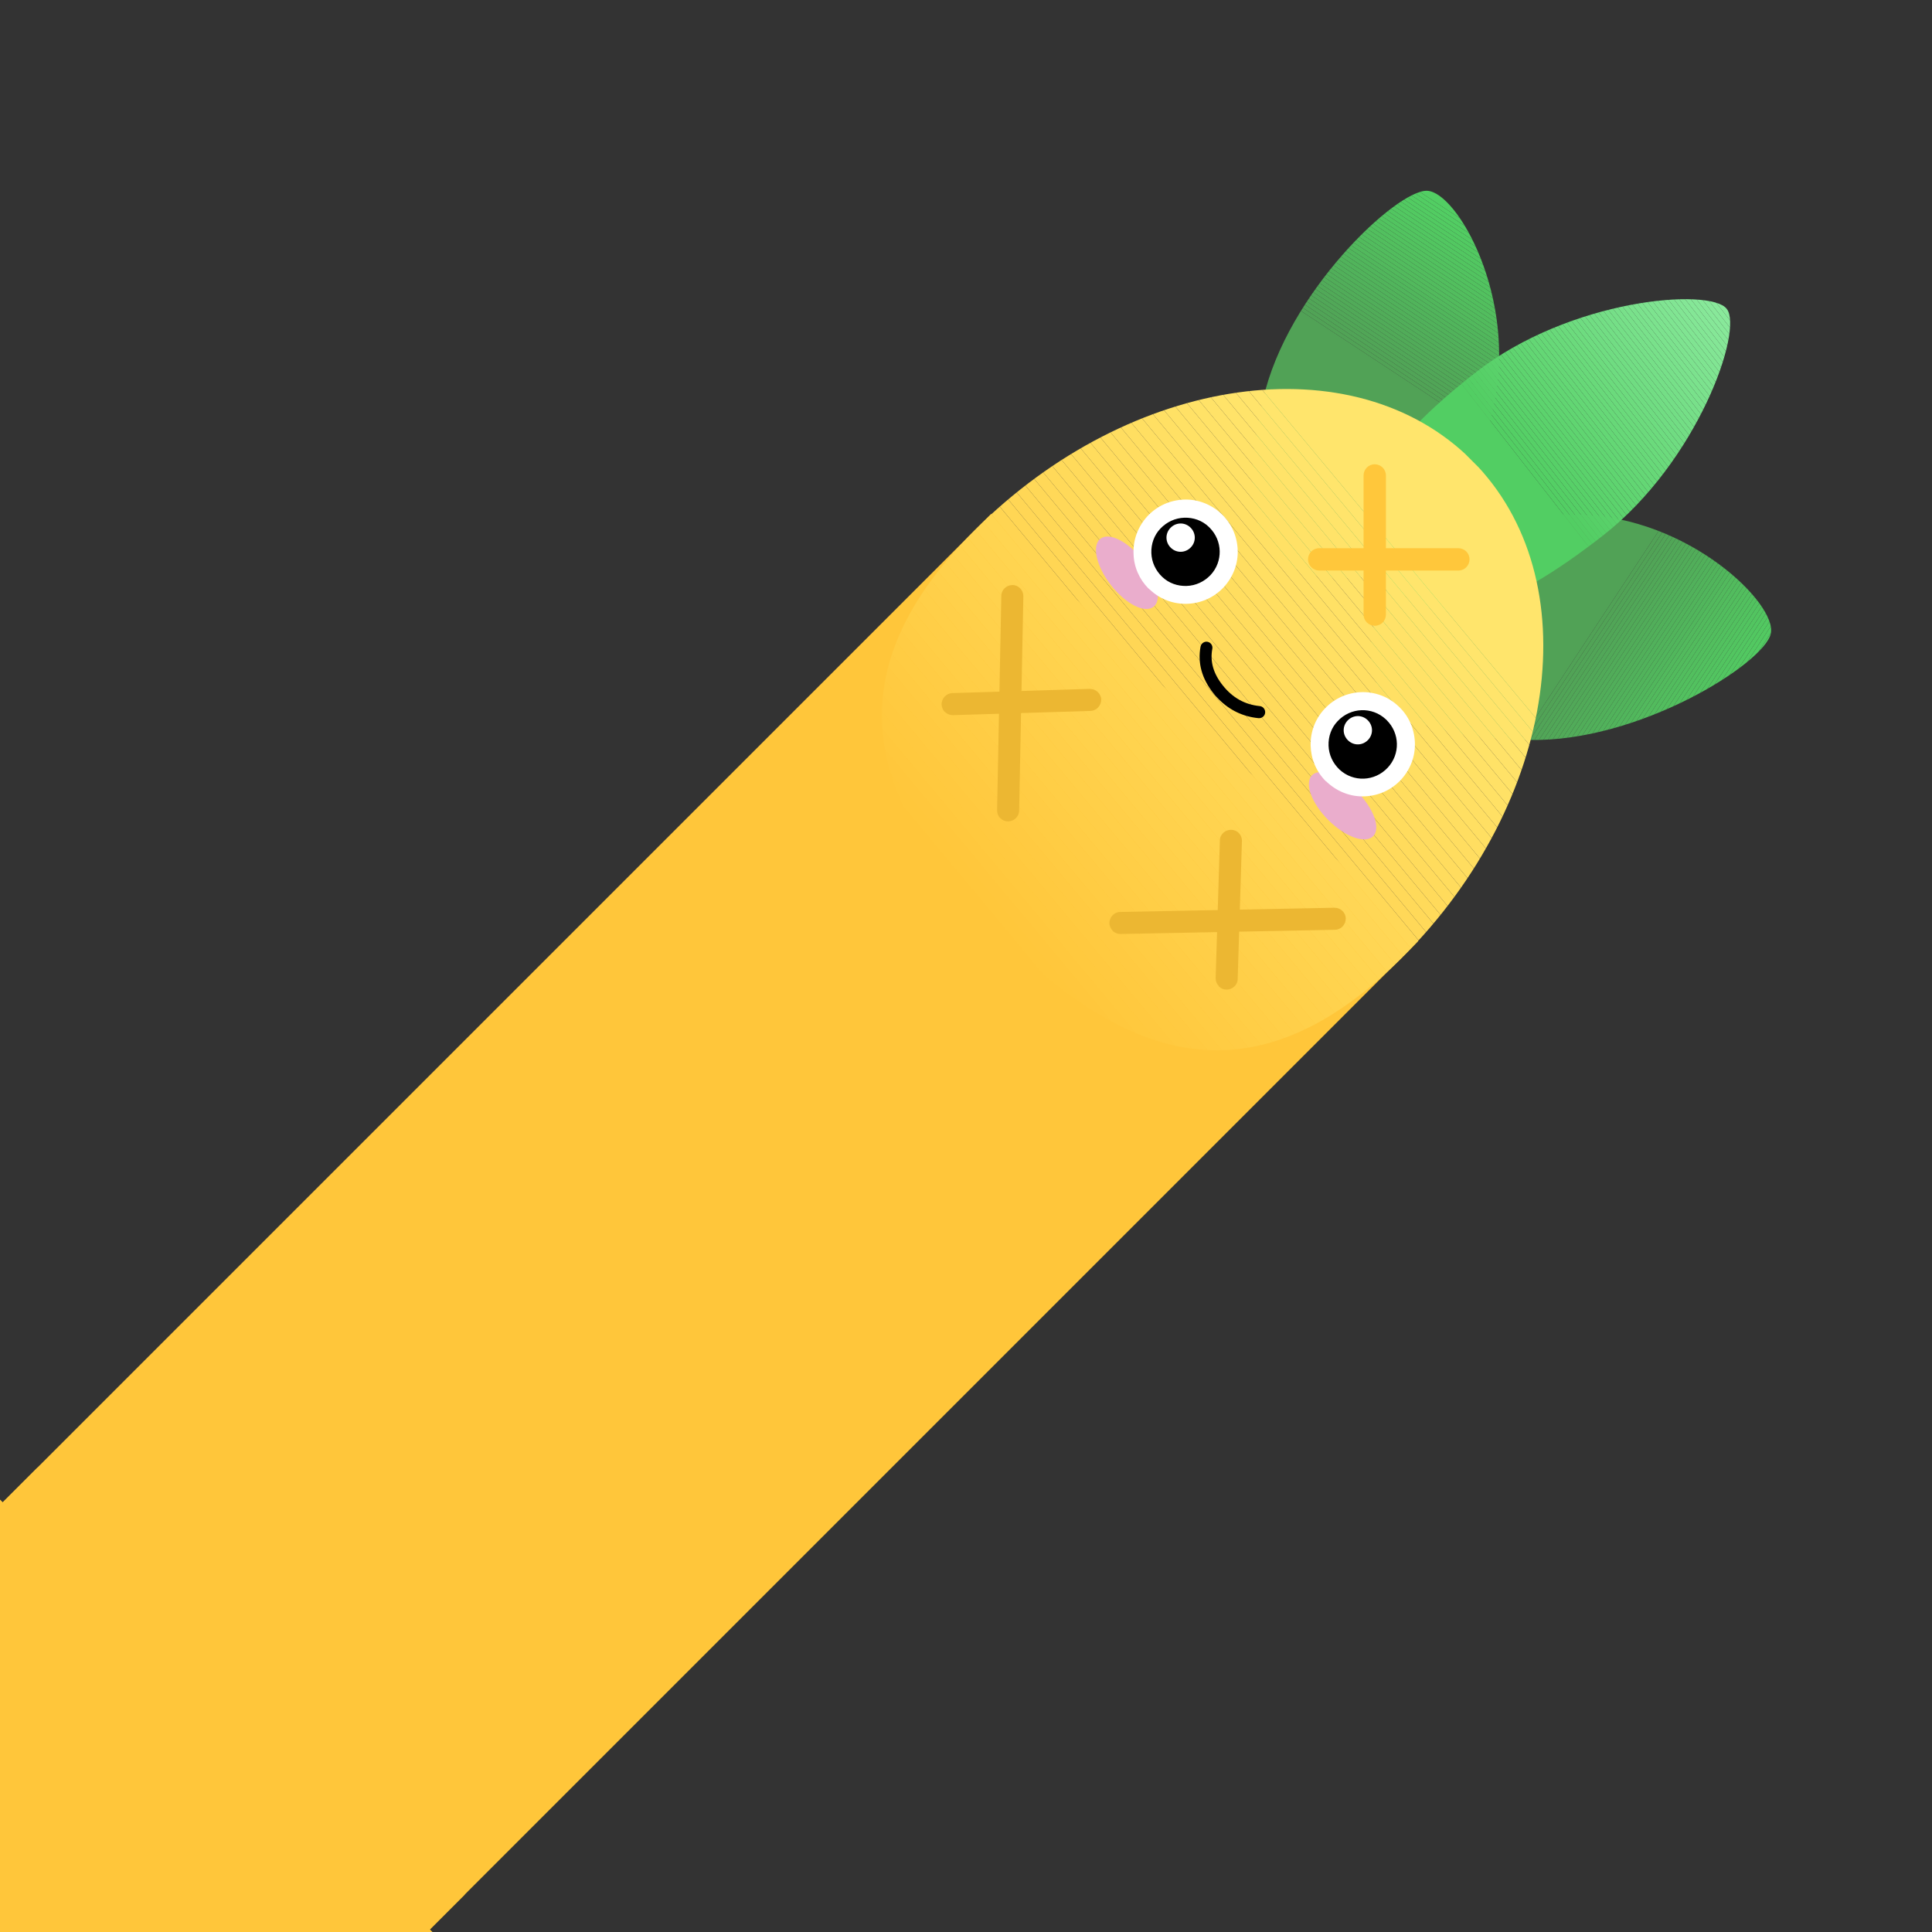 <?xml version="1.0" encoding="UTF-8"?>
<svg id="Layer_1" xmlns="http://www.w3.org/2000/svg" xmlns:xlink="http://www.w3.org/1999/xlink" viewBox="0 0 64 64">
  <rect x="0" y="0" width="64" height="64" fill="#333333" stroke="none"/>
  <defs>
    <style>
      .cls-1, .cls-2 {
        fill: #ffc63a;
      }

      .cls-3 {
        fill: #52c25f;
      }

      .cls-3, .cls-4, .cls-5, .cls-6, .cls-7, .cls-8, .cls-9, .cls-10, .cls-11, .cls-12, .cls-13, .cls-14, .cls-15, .cls-16, .cls-17, .cls-18, .cls-19, .cls-20, .cls-21, .cls-22, .cls-23, .cls-24, .cls-25, .cls-26, .cls-27, .cls-28, .cls-29, .cls-30, .cls-31, .cls-32, .cls-33, .cls-34, .cls-35, .cls-36, .cls-37, .cls-38, .cls-39, .cls-40, .cls-41, .cls-42, .cls-43, .cls-44, .cls-45, .cls-46, .cls-47, .cls-48, .cls-49, .cls-50, .cls-51, .cls-52, .cls-53, .cls-54, .cls-55, .cls-56, .cls-57, .cls-58, .cls-59, .cls-60, .cls-61, .cls-62, .cls-63, .cls-64, .cls-65, .cls-66, .cls-67, .cls-68, .cls-69, .cls-70, .cls-71, .cls-72, .cls-73, .cls-74, .cls-75, .cls-76, .cls-77, .cls-78, .cls-79, .cls-80, .cls-2, .cls-81, .cls-82, .cls-83, .cls-84, .cls-85, .cls-86, .cls-87, .cls-88, .cls-89, .cls-90, .cls-91, .cls-92, .cls-93, .cls-94, .cls-95, .cls-96, .cls-97, .cls-98, .cls-99, .cls-100, .cls-101, .cls-102, .cls-103, .cls-104, .cls-105, .cls-106, .cls-107, .cls-108, .cls-109, .cls-110, .cls-111, .cls-112, .cls-113, .cls-114, .cls-115, .cls-116, .cls-117, .cls-118, .cls-119, .cls-120, .cls-121, .cls-122, .cls-123, .cls-124, .cls-125, .cls-126, .cls-127, .cls-128, .cls-129, .cls-130, .cls-131, .cls-132, .cls-133, .cls-134, .cls-135, .cls-136, .cls-137, .cls-138, .cls-139, .cls-140, .cls-141, .cls-142, .cls-143, .cls-144, .cls-145, .cls-146, .cls-147, .cls-148, .cls-149, .cls-150, .cls-151, .cls-152, .cls-153 {
        fill-rule: evenodd;
      }

      .cls-4 {
        fill: #52b95d;
      }

      .cls-5 {
        fill: #fc4;
      }

      .cls-6 {
        fill: #ffcf48;
      }

      .cls-7 {
        fill: #ffdc5e;
      }

      .cls-8 {
        fill: #ffce47;
      }

      .cls-9 {
        fill: #ffd654;
      }

      .cls-10 {
        fill: #89e99b;
      }

      .cls-11 {
        fill: #51a457;
      }

      .cls-12 {
        fill: #82e594;
      }

      .cls-13 {
        fill: #54cf65;
      }

      .cls-14 {
        fill: #51a858;
      }

      .cls-15 {
        fill: #51b65c;
      }

      .cls-16 {
        fill: #52c460;
      }

      .cls-17 {
        fill: #ffda5a;
      }

      .cls-18 {
        fill: #51b25b;
      }

      .cls-19 {
        fill: #83e695;
      }

      .cls-20, .cls-154 {
        fill: #fff;
      }

      .cls-21 {
        fill: #52bd5e;
      }

      .cls-22 {
        fill: #7be28d;
      }

      .cls-23 {
        fill: #7ce28e;
      }

      .cls-155, .cls-88 {
        fill: #ffc73b;
      }

      .cls-24 {
        fill: #5dd36e;
      }

      .cls-25 {
        fill: #ffd655;
      }

      .cls-26 {
        fill: #ffe165;
      }

      .cls-27 {
        fill: #71dd83;
      }

      .cls-28 {
        fill: #ffda5b;
      }

      .cls-29 {
        fill: #ffe56c;
      }

      .cls-30 {
        fill: #52c05f;
      }

      .cls-31 {
        fill: #5cd36d;
      }

      .cls-32 {
        fill: #51ac59;
      }

      .cls-33 {
        fill: #51a758;
      }

      .cls-34 {
        fill: #52c661;
      }

      .cls-35 {
        fill: #ffca40;
      }

      .cls-36 {
        fill: #5ed46f;
      }

      .cls-37 {
        fill: #75df87;
      }

      .cls-38 {
        fill: #ffe267;
      }

      .cls-39 {
        fill: #51b35b;
      }

      .cls-40 {
        fill: #ffd858;
      }

      .cls-41 {
        fill: #ffdc5d;
      }

      .cls-42 {
        fill: #87e899;
      }

      .cls-43 {
        fill: #73de85;
      }

      .cls-44 {
        fill: #6ddb7e;
      }

      .cls-45 {
        fill: #ffd450;
      }

      .cls-156 {
        fill: #eaadcc;
      }

      .cls-46 {
        fill: #ffcc43;
      }

      .cls-47 {
        fill: #86e798;
      }

      .cls-48 {
        fill: #51a356;
      }

      .cls-49 {
        fill: #51b45b;
      }

      .cls-50 {
        fill: #6edc80;
      }

      .cls-51 {
        fill: #ffdd60;
      }

      .cls-52 {
        fill: #ffce46;
      }

      .cls-53 {
        fill: #ffc93f;
      }

      .cls-54 {
        fill: #ffcf49;
      }

      .cls-55 {
        fill: #65d776;
      }

      .cls-56 {
        fill: #88e89a;
      }

      .cls-57 {
        fill: #ffe268;
      }

      .cls-58 {
        fill: #52ba5d;
      }

      .cls-59 {
        fill: #51b05a;
      }

      .cls-60 {
        fill: #51ae5a;
      }

      .cls-61 {
        fill: #52be5e;
      }

      .cls-62 {
        fill: #ffd14b;
      }

      .cls-63 {
        fill: #5ad26b;
      }

      .cls-64 {
        fill: #5fd470;
      }

      .cls-65 {
        fill: #63d674;
      }

      .cls-66 {
        fill: #52c15f;
      }

      .cls-67 {
        fill: #ffdf62;
      }

      .cls-68 {
        fill: #56d067;
      }

      .cls-69 {
        fill: #51ad59;
      }

      .cls-70 {
        fill: #77e089;
      }

      .cls-71 {
        fill: #6bda7c;
      }

      .cls-72 {
        fill: #52c761;
      }

      .cls-157 {
        clip-path: url(#clippath-1);
      }

      .cls-158 {
        clip-path: url(#clippath-3);
      }

      .cls-159 {
        clip-path: url(#clippath-2);
      }

      .cls-73 {
        fill: #ffe46a;
      }

      .cls-74 {
        fill: #52c360;
      }

      .cls-75 {
        fill: #ffdb5c;
      }

      .cls-77 {
        fill: #52c560;
      }

      .cls-78 {
        fill: #ffe46b;
      }

      .cls-79 {
        fill: #60d571;
      }

      .cls-80 {
        fill: #ffd34e;
      }

      .cls-81 {
        fill: #ffd857;
      }

      .cls-82 {
        fill: #ffd24d;
      }

      .cls-83 {
        fill: #ffe064;
      }

      .cls-84 {
        fill: #52bb5d;
      }

      .cls-85 {
        fill: #51a256;
      }

      .cls-86 {
        fill: #ffc93e;
      }

      .cls-87 {
        fill: #52bf5e;
      }

      .cls-160 {
        clip-rule: evenodd;
        fill: none;
      }

      .cls-89 {
        fill: #ffd552;
      }

      .cls-90 {
        fill: #8ae99c;
      }

      .cls-91 {
        fill: #81e593;
      }

      .cls-92 {
        fill: #ffd14c;
      }

      .cls-93 {
        fill: #52cc62;
      }

      .cls-94 {
        fill: #67d878;
      }

      .cls-95 {
        fill: #ffe369;
      }

      .cls-96 {
        fill: #74de86;
      }

      .cls-97 {
        fill: #52cd63;
      }

      .cls-98 {
        fill: #62d673;
      }

      .cls-99 {
        fill: #51b75c;
      }

      .cls-100 {
        fill: #7ae18c;
      }

      .cls-101 {
        fill: #69d97a;
      }

      .cls-102 {
        fill: #7ee390;
      }

      .cls-103 {
        fill: #ffd04a;
      }

      .cls-104 {
        fill: #51af5a;
      }

      .cls-105 {
        fill: #5bd26c;
      }

      .cls-106 {
        fill: #55cf66;
      }

      .cls-107 {
        fill: #ffe166;
      }

      .cls-108 {
        fill: #ffc73c;
      }

      .cls-109 {
        fill: #52cb62;
      }

      .cls-110 {
        fill: #51a657;
      }

      .cls-111 {
        fill: #51aa58;
      }

      .cls-112 {
        fill: #ffcd45;
      }

      .cls-113 {
        fill: #51a557;
      }

      .cls-114 {
        fill: #80e492;
      }

      .cls-115 {
        fill: #52bc5e;
      }

      .cls-116 {
        fill: #ffdf63;
      }

      .cls-117 {
        fill: #61d572;
      }

      .cls-118 {
        fill: #6fdc81;
      }

      .cls-119 {
        fill: #ffd756;
      }

      .cls-120 {
        fill: #6ada7b;
      }

      .cls-121 {
        fill: #ffd959;
      }

      .cls-122 {
        fill: #76df88;
      }

      .cls-123 {
        fill: #6cdb7d;
      }

      .cls-124 {
        fill: #85e797;
      }

      .cls-125 {
        fill: #51b55c;
      }

      .cls-126 {
        fill: #ffc83d;
      }

      .cls-127 {
        fill: #51ab59;
      }

      .cls-128 {
        fill: #84e696;
      }

      .cls-129 {
        fill: #ffdd5f;
      }

      .cls-130 {
        fill: #58d169;
      }

      .cls-131 {
        fill: #7de38f;
      }

      .cls-132 {
        fill: #72dd84;
      }

      .cls-133 {
        fill: #66d877;
      }

      .cls-161 {
        fill: #ecb732;
      }

      .cls-134 {
        fill: #7fe491;
      }

      .cls-135 {
        fill: #53ce64;
      }

      .cls-136 {
        fill: #59d16a;
      }

      .cls-137 {
        fill: #52ca62;
      }

      .cls-138 {
        fill: #68d979;
      }

      .cls-139 {
        fill: #ffd551;
      }

      .cls-140 {
        fill: #52c861;
      }

      .cls-141 {
        fill: #64d775;
      }

      .cls-142 {
        fill: #ffde61;
      }

      .cls-143 {
        fill: #57d068;
      }

      .cls-162 {
        clip-path: url(#clippath);
      }

      .cls-144 {
        fill: #52c961;
      }

      .cls-145 {
        fill: #79e18b;
      }

      .cls-146 {
        fill: #78e08a;
      }

      .cls-147 {
        fill: #70dc82;
      }

      .cls-148 {
        fill: #51a958;
      }

      .cls-149 {
        fill: #ffcb42;
      }

      .cls-150 {
        fill: #52ce63;
      }

      .cls-151 {
        fill: #ffca41;
      }

      .cls-152 {
        fill: #51b15b;
      }

      .cls-153 {
        fill: #ffd34f;
      }
    </style>
    <clipPath id="clippath">
      <path class="cls-160" d="M44.4,19.15c2.96.07,4.29-2.18,5.08-5.72s-1.2-7.08-2.21-7.11-4.64,3.38-5.43,6.92c-.79,3.54-.4,5.84,2.56,5.91h0Z"/>
    </clipPath>
    <clipPath id="clippath-1">
      <path class="cls-160" d="M45.52,20.67c-.65,2.89,1.5,3.75,5.13,3.84s7.79-2.53,8.01-3.52c.22-.98-2.71-3.86-6.34-3.94s-6.15.73-6.8,3.63h0Z"/>
    </clipPath>
    <clipPath id="clippath-2">
      <path class="cls-160" d="M45.88,19.08c1.64,2.09,4.09,1.1,7.22-1.34s4.66-6.8,4.1-7.51-5.2-.33-8.32,2.11-4.64,4.64-3,6.74Z"/>
    </clipPath>
    <clipPath id="clippath-3">
      <path class="cls-160" d="M33.09,30.92c3.91,3.91,8.22,5.94,13.37.79s6.21-12.55,2.3-16.46-11.3-2.85-16.46,2.3-3.12,9.45.79,13.36Z"/>
    </clipPath>
  </defs>
  <rect class="cls-1" x="-25.71" y="14.15" width="20.01" height="67.95" transform="translate(-38.63 3) rotate(-45)"/>
  <rect class="cls-1" x="5.88" y="45.73" width="20.01" height="67.95" transform="translate(83.48 124.84) rotate(135)"/>
  <rect class="cls-1" x="-25.7" y="45.73" width="20.01" height="67.95" transform="translate(-83.16 124.97) rotate(-135)"/>
  <rect class="cls-1" x="5.88" y="14.15" width="20.01" height="67.95" transform="translate(38.68 2.86) rotate(45)"/>
  <g>
    <g>
      <g class="cls-162">
        <polygon class="cls-150" points="50.7 8.77 46.4 5.94 47.14 5.2 50.7 8.77"/>
        <polygon class="cls-150" points="51.14 9.2 46.31 6.03 46.4 5.94 50.7 8.77 51.14 9.2"/>
        <polygon class="cls-97" points="51.57 9.64 46.22 6.12 46.31 6.03 51.14 9.2 51.57 9.64"/>
        <polygon class="cls-93" points="52.01 10.07 46.13 6.21 46.22 6.12 51.57 9.64 52.01 10.07"/>
        <polygon class="cls-109" points="52.44 10.51 46.04 6.3 46.13 6.21 52.01 10.07 52.44 10.51"/>
        <polygon class="cls-137" points="52.88 10.94 45.95 6.38 46.04 6.3 52.44 10.51 52.88 10.94"/>
        <polygon class="cls-144" points="53.31 11.38 45.86 6.47 45.95 6.38 52.88 10.94 53.31 11.38"/>
        <polygon class="cls-140" points="53.75 11.81 45.77 6.56 45.86 6.47 53.31 11.38 53.75 11.81"/>
        <polygon class="cls-72" points="54.18 12.25 45.68 6.65 45.77 6.56 53.75 11.81 54.18 12.25"/>
        <polygon class="cls-34" points="54.19 12.4 45.59 6.74 45.68 6.65 54.18 12.25 54.26 12.33 54.19 12.4"/>
        <polygon class="cls-77" points="54.1 12.49 45.5 6.83 45.59 6.74 54.19 12.4 54.1 12.49"/>
        <polygon class="cls-16" points="54.01 12.58 45.41 6.92 45.5 6.83 54.1 12.49 54.01 12.58"/>
        <polygon class="cls-74" points="53.92 12.67 45.32 7.01 45.41 6.92 54.01 12.58 53.92 12.67"/>
        <polygon class="cls-3" points="53.83 12.76 45.24 7.1 45.32 7.01 53.92 12.67 53.83 12.76"/>
        <polygon class="cls-66" points="53.74 12.85 45.15 7.19 45.24 7.1 53.83 12.76 53.74 12.85"/>
        <polygon class="cls-30" points="53.65 12.94 45.06 7.28 45.15 7.19 53.74 12.85 53.65 12.94"/>
        <polygon class="cls-87" points="53.56 13.03 44.97 7.37 45.06 7.28 53.65 12.94 53.56 13.03"/>
        <polygon class="cls-61" points="53.47 13.12 44.88 7.46 44.97 7.37 53.56 13.03 53.47 13.12"/>
        <polygon class="cls-21" points="53.38 13.21 44.79 7.55 44.88 7.46 53.47 13.12 53.38 13.21"/>
        <polygon class="cls-115" points="53.29 13.3 44.7 7.64 44.79 7.55 53.38 13.21 53.29 13.3"/>
        <polygon class="cls-84" points="53.2 13.39 44.61 7.73 44.7 7.64 53.29 13.3 53.2 13.39"/>
        <polygon class="cls-58" points="53.11 13.48 44.52 7.82 44.61 7.73 53.2 13.39 53.11 13.48"/>
        <polygon class="cls-4" points="53.02 13.57 44.43 7.91 44.52 7.82 53.11 13.48 53.02 13.57"/>
        <polygon class="cls-99" points="52.93 13.66 44.34 8 44.43 7.91 53.02 13.57 52.93 13.66"/>
        <polygon class="cls-15" points="52.85 13.75 44.25 8.09 44.34 8 52.93 13.66 52.85 13.75"/>
        <polygon class="cls-125" points="52.76 13.84 44.16 8.18 44.25 8.09 52.85 13.75 52.76 13.84"/>
        <polygon class="cls-49" points="52.67 13.93 44.07 8.27 44.16 8.18 52.76 13.84 52.67 13.93"/>
        <polygon class="cls-39" points="52.58 14.02 43.98 8.36 44.07 8.27 52.67 13.93 52.58 14.02"/>
        <polygon class="cls-18" points="52.49 14.11 43.89 8.45 43.98 8.36 52.58 14.02 52.49 14.11"/>
        <polygon class="cls-152" points="52.4 14.2 43.8 8.54 43.89 8.45 52.49 14.11 52.4 14.2"/>
        <polygon class="cls-59" points="52.31 14.29 43.71 8.63 43.8 8.54 52.4 14.2 52.31 14.29"/>
        <polygon class="cls-104" points="52.22 14.38 43.62 8.72 43.71 8.63 52.31 14.29 52.22 14.38"/>
        <polygon class="cls-60" points="52.13 14.47 43.53 8.81 43.62 8.72 52.22 14.38 52.13 14.47"/>
        <polygon class="cls-69" points="52.04 14.55 43.44 8.9 43.53 8.81 52.13 14.47 52.04 14.55"/>
        <polygon class="cls-32" points="51.95 14.64 43.35 8.99 43.44 8.9 52.04 14.55 51.95 14.64"/>
        <polygon class="cls-127" points="51.86 14.73 43.26 9.08 43.35 8.99 51.95 14.64 51.86 14.73"/>
        <polygon class="cls-111" points="51.77 14.82 43.17 9.16 43.26 9.08 51.86 14.73 51.77 14.82"/>
        <polygon class="cls-148" points="51.68 14.91 43.08 9.25 43.17 9.16 51.77 14.82 51.68 14.91"/>
        <polygon class="cls-14" points="51.59 15 42.99 9.34 43.08 9.25 51.68 14.91 51.59 15"/>
        <polygon class="cls-33" points="51.5 15.09 42.9 9.43 42.99 9.34 51.59 15 51.5 15.09"/>
        <polygon class="cls-110" points="51.41 15.18 42.81 9.52 42.9 9.43 51.5 15.09 51.41 15.18"/>
        <polygon class="cls-113" points="51.32 15.27 42.72 9.61 42.81 9.52 51.41 15.18 51.32 15.27"/>
        <polygon class="cls-11" points="51.23 15.36 42.63 9.7 42.72 9.61 51.32 15.27 51.23 15.36"/>
        <polygon class="cls-48" points="51.14 15.45 42.54 9.79 42.63 9.7 51.23 15.36 51.14 15.45"/>
        <polygon class="cls-85" points="51.05 15.54 42.46 9.88 42.54 9.79 51.14 15.45 51.05 15.54"/>
        <polygon class="cls-85" points="42.46 9.88 51.05 15.54 44.48 22.12 37.35 14.99 42.46 9.88"/>
      </g>
      <g class="cls-157">
        <polygon class="cls-150" points="58.91 21.49 59.49 20.61 59.64 20.76 58.91 21.49"/>
        <polygon class="cls-150" points="58.48 21.93 59.4 20.52 59.49 20.61 58.91 21.49 58.48 21.93"/>
        <polygon class="cls-97" points="58.04 22.36 59.31 20.43 59.4 20.52 58.48 21.93 58.04 22.36"/>
        <polygon class="cls-93" points="57.61 22.8 59.22 20.34 59.31 20.43 58.04 22.36 57.61 22.8"/>
        <polygon class="cls-109" points="57.17 23.24 59.13 20.25 59.22 20.34 57.61 22.8 57.17 23.24"/>
        <polygon class="cls-137" points="56.73 23.67 59.04 20.17 59.13 20.25 57.17 23.24 56.73 23.67"/>
        <polygon class="cls-144" points="56.3 24.11 58.95 20.08 59.04 20.17 56.73 23.67 56.3 24.11"/>
        <polygon class="cls-140" points="55.86 24.54 58.86 19.99 58.95 20.08 56.3 24.11 55.86 24.54"/>
        <polygon class="cls-72" points="55.43 24.98 58.77 19.9 58.86 19.99 55.86 24.54 55.43 24.98"/>
        <polygon class="cls-34" points="54.99 25.41 58.69 19.81 58.77 19.9 55.43 24.98 54.99 25.41"/>
        <polygon class="cls-77" points="54.56 25.85 58.6 19.72 58.69 19.81 54.99 25.41 54.56 25.85"/>
        <polygon class="cls-16" points="54.12 26.29 58.51 19.63 58.6 19.72 54.56 25.85 54.12 26.29"/>
        <polygon class="cls-74" points="53.68 26.72 58.42 19.54 58.51 19.63 54.12 26.29 53.68 26.72"/>
        <polygon class="cls-3" points="53.25 27.16 58.33 19.45 58.42 19.54 53.68 26.72 53.25 27.16"/>
        <polygon class="cls-66" points="52.81 27.59 58.24 19.36 58.33 19.45 53.25 27.16 52.81 27.59"/>
        <polygon class="cls-30" points="52.38 28.03 58.15 19.27 58.24 19.36 52.81 27.59 52.38 28.03"/>
        <polygon class="cls-87" points="51.94 28.46 58.06 19.18 58.15 19.27 52.38 28.03 51.94 28.46"/>
        <polygon class="cls-61" points="51.51 28.9 57.97 19.09 58.06 19.18 51.94 28.46 51.51 28.9"/>
        <polygon class="cls-21" points="51.07 29.34 57.88 19 57.97 19.09 51.51 28.9 51.07 29.34"/>
        <polygon class="cls-115" points="50.81 29.5 57.79 18.91 57.88 19 51.07 29.34 50.86 29.55 50.81 29.5"/>
        <polygon class="cls-84" points="50.72 29.41 57.7 18.82 57.79 18.91 50.81 29.5 50.72 29.41"/>
        <polygon class="cls-58" points="50.63 29.32 57.61 18.73 57.7 18.82 50.72 29.41 50.63 29.32"/>
        <polygon class="cls-4" points="50.54 29.23 57.52 18.64 57.61 18.73 50.63 29.32 50.54 29.23"/>
        <polygon class="cls-99" points="50.45 29.14 57.43 18.55 57.52 18.64 50.54 29.23 50.45 29.14"/>
        <polygon class="cls-15" points="50.36 29.05 57.34 18.46 57.43 18.55 50.45 29.14 50.36 29.05"/>
        <polygon class="cls-125" points="50.27 28.96 57.25 18.37 57.34 18.46 50.36 29.05 50.27 28.96"/>
        <polygon class="cls-49" points="50.18 28.88 57.16 18.28 57.25 18.37 50.27 28.96 50.18 28.88"/>
        <polygon class="cls-39" points="50.09 28.79 57.07 18.19 57.16 18.28 50.18 28.88 50.09 28.79"/>
        <polygon class="cls-18" points="50 28.7 56.98 18.1 57.07 18.19 50.09 28.79 50 28.7"/>
        <polygon class="cls-152" points="49.91 28.61 56.89 18.01 56.98 18.1 50 28.7 49.91 28.61"/>
        <polygon class="cls-59" points="49.82 28.52 56.8 17.92 56.89 18.01 49.91 28.61 49.82 28.52"/>
        <polygon class="cls-104" points="49.74 28.43 56.71 17.83 56.8 17.92 49.82 28.52 49.74 28.43"/>
        <polygon class="cls-60" points="49.65 28.34 56.62 17.74 56.71 17.83 49.74 28.43 49.65 28.34"/>
        <polygon class="cls-69" points="49.56 28.25 56.53 17.65 56.62 17.74 49.65 28.34 49.56 28.25"/>
        <polygon class="cls-32" points="49.47 28.16 56.44 17.56 56.53 17.65 49.56 28.25 49.47 28.16"/>
        <polygon class="cls-127" points="49.38 28.07 56.35 17.47 56.44 17.56 49.47 28.16 49.38 28.07"/>
        <polygon class="cls-111" points="49.29 27.98 56.26 17.39 56.35 17.47 49.38 28.07 49.29 27.98"/>
        <polygon class="cls-148" points="49.2 27.89 56.17 17.3 56.26 17.39 49.29 27.98 49.2 27.89"/>
        <polygon class="cls-14" points="49.11 27.8 56.08 17.21 56.17 17.3 49.2 27.89 49.11 27.8"/>
        <polygon class="cls-33" points="49.02 27.71 55.99 17.12 56.08 17.21 49.11 27.8 49.02 27.71"/>
        <polygon class="cls-110" points="48.93 27.62 55.91 17.03 55.99 17.12 49.02 27.71 48.93 27.62"/>
        <polygon class="cls-113" points="48.84 27.53 55.82 16.94 55.91 17.03 48.93 27.62 48.84 27.53"/>
        <polygon class="cls-11" points="48.75 27.44 55.73 16.85 55.82 16.94 48.84 27.53 48.75 27.44"/>
        <polygon class="cls-48" points="48.66 27.35 55.64 16.76 55.73 16.85 48.75 27.44 48.66 27.35"/>
        <polygon class="cls-85" points="48.57 27.26 55.55 16.67 55.64 16.76 48.66 27.35 48.57 27.26"/>
        <polygon class="cls-85" points="55.55 16.67 48.57 27.26 42.62 21.31 51.41 12.53 55.55 16.67"/>
      </g>
      <g class="cls-159">
        <polygon class="cls-90" points="58.99 12.53 56.64 9.52 59.32 12.2 58.99 12.53"/>
        <polygon class="cls-90" points="58.89 12.63 55.78 8.66 56.64 9.52 58.99 12.53 58.89 12.63"/>
        <polygon class="cls-10" points="58.78 12.74 54.92 7.8 55.78 8.66 58.89 12.63 58.78 12.74"/>
        <polygon class="cls-56" points="58.67 12.84 54.06 6.94 54.92 7.8 58.78 12.74 58.67 12.84"/>
        <polygon class="cls-42" points="58.57 12.95 53.75 6.78 53.83 6.7 54.06 6.94 58.67 12.84 58.57 12.95"/>
        <polygon class="cls-47" points="58.46 13.05 53.65 6.89 53.75 6.78 58.57 12.95 58.46 13.05"/>
        <polygon class="cls-124" points="58.36 13.16 53.54 6.99 53.65 6.89 58.46 13.05 58.36 13.16"/>
        <polygon class="cls-128" points="58.25 13.27 53.43 7.1 53.54 6.99 58.36 13.16 58.25 13.27"/>
        <polygon class="cls-19" points="58.15 13.37 53.33 7.2 53.43 7.1 58.25 13.27 58.15 13.37"/>
        <polygon class="cls-12" points="58.04 13.48 53.22 7.31 53.33 7.2 58.15 13.37 58.04 13.48"/>
        <polygon class="cls-91" points="57.94 13.58 53.12 7.41 53.22 7.31 58.04 13.48 57.94 13.58"/>
        <polygon class="cls-114" points="57.83 13.69 53.01 7.52 53.12 7.41 57.94 13.58 57.83 13.69"/>
        <polygon class="cls-134" points="57.72 13.79 52.91 7.63 53.01 7.52 57.83 13.69 57.72 13.79"/>
        <polygon class="cls-102" points="57.62 13.9 52.8 7.73 52.91 7.63 57.72 13.79 57.62 13.9"/>
        <polygon class="cls-131" points="57.51 14 52.69 7.84 52.8 7.73 57.62 13.9 57.51 14"/>
        <polygon class="cls-23" points="57.41 14.11 52.59 7.94 52.69 7.84 57.51 14 57.41 14.11"/>
        <polygon class="cls-22" points="57.3 14.22 52.48 8.05 52.59 7.94 57.41 14.11 57.3 14.22"/>
        <polygon class="cls-100" points="57.2 14.32 52.38 8.15 52.48 8.05 57.3 14.22 57.2 14.32"/>
        <polygon class="cls-145" points="57.09 14.43 52.27 8.26 52.38 8.15 57.2 14.32 57.09 14.43"/>
        <polygon class="cls-146" points="56.98 14.53 52.17 8.37 52.27 8.26 57.09 14.43 56.98 14.53"/>
        <polygon class="cls-70" points="56.88 14.64 52.06 8.47 52.17 8.37 56.98 14.53 56.88 14.64"/>
        <polygon class="cls-122" points="56.77 14.74 51.96 8.58 52.06 8.47 56.88 14.64 56.77 14.74"/>
        <polygon class="cls-37" points="56.67 14.85 51.85 8.68 51.96 8.58 56.77 14.74 56.67 14.85"/>
        <polygon class="cls-96" points="56.56 14.96 51.74 8.79 51.85 8.68 56.67 14.85 56.56 14.96"/>
        <polygon class="cls-43" points="56.46 15.06 51.64 8.89 51.74 8.79 56.56 14.96 56.46 15.06"/>
        <polygon class="cls-132" points="56.35 15.17 51.53 9 51.64 8.89 56.46 15.06 56.35 15.17"/>
        <polygon class="cls-27" points="56.25 15.27 51.43 9.1 51.53 9 56.35 15.17 56.25 15.27"/>
        <polygon class="cls-147" points="56.14 15.38 51.32 9.21 51.43 9.1 56.25 15.27 56.14 15.38"/>
        <polygon class="cls-118" points="56.03 15.48 51.22 9.32 51.32 9.21 56.14 15.38 56.03 15.48"/>
        <polygon class="cls-50" points="55.93 15.59 51.11 9.42 51.22 9.32 56.03 15.48 55.93 15.59"/>
        <polygon class="cls-44" points="55.82 15.69 51 9.53 51.11 9.42 55.93 15.59 55.82 15.69"/>
        <polygon class="cls-123" points="55.72 15.8 50.9 9.63 51 9.53 55.82 15.69 55.72 15.8"/>
        <polygon class="cls-71" points="55.61 15.91 50.79 9.74 50.9 9.63 55.72 15.8 55.61 15.91"/>
        <polygon class="cls-120" points="55.51 16.01 50.69 9.84 50.79 9.74 55.61 15.91 55.51 16.01"/>
        <polygon class="cls-101" points="55.4 16.12 50.58 9.95 50.69 9.84 55.51 16.01 55.4 16.12"/>
        <polygon class="cls-138" points="55.3 16.22 50.48 10.06 50.58 9.95 55.4 16.12 55.3 16.22"/>
        <polygon class="cls-94" points="55.19 16.33 50.37 10.16 50.48 10.06 55.3 16.22 55.19 16.33"/>
        <polygon class="cls-133" points="55.08 16.43 50.27 10.27 50.37 10.16 55.19 16.33 55.08 16.43"/>
        <polygon class="cls-55" points="54.98 16.54 50.16 10.37 50.27 10.27 55.08 16.43 54.98 16.54"/>
        <polygon class="cls-141" points="54.87 16.65 50.05 10.48 50.16 10.37 54.98 16.54 54.87 16.65"/>
        <polygon class="cls-65" points="54.77 16.75 49.95 10.58 50.05 10.48 54.87 16.65 54.77 16.75"/>
        <polygon class="cls-98" points="54.66 16.86 49.84 10.69 49.95 10.58 54.77 16.75 54.66 16.86"/>
        <polygon class="cls-117" points="54.56 16.96 49.74 10.79 49.84 10.69 54.66 16.86 54.56 16.96"/>
        <polygon class="cls-79" points="54.45 17.07 49.63 10.9 49.74 10.79 54.56 16.96 54.45 17.07"/>
        <polygon class="cls-64" points="54.34 17.17 49.53 11.01 49.63 10.9 54.45 17.07 54.34 17.17"/>
        <polygon class="cls-36" points="54.24 17.28 49.42 11.11 49.53 11.01 54.34 17.17 54.24 17.28"/>
        <polygon class="cls-24" points="54.13 17.38 49.31 11.22 49.42 11.11 54.24 17.28 54.13 17.38"/>
        <polygon class="cls-31" points="54.03 17.49 49.21 11.32 49.31 11.22 54.13 17.38 54.03 17.49"/>
        <polygon class="cls-105" points="53.92 17.6 49.1 11.43 49.21 11.32 54.03 17.49 53.92 17.6"/>
        <polygon class="cls-63" points="53.82 17.7 49 11.53 49.1 11.43 53.92 17.6 53.82 17.7"/>
        <polygon class="cls-136" points="53.71 17.81 48.89 11.64 49 11.53 53.82 17.7 53.71 17.81"/>
        <polygon class="cls-130" points="53.61 17.91 48.79 11.75 48.89 11.64 53.71 17.81 53.61 17.91"/>
        <polygon class="cls-143" points="53.5 18.02 48.68 11.85 48.79 11.75 53.61 17.91 53.5 18.02"/>
        <polygon class="cls-68" points="53.39 18.12 48.58 11.96 48.68 11.85 53.5 18.02 53.39 18.12"/>
        <polygon class="cls-106" points="53.29 18.23 48.47 12.06 48.58 11.96 53.39 18.12 53.29 18.23"/>
        <polygon class="cls-13" points="53.18 18.34 48.36 12.17 48.47 12.06 53.29 18.23 53.18 18.34"/>
        <polygon class="cls-135" points="53.08 18.44 48.26 12.27 48.36 12.17 53.18 18.34 53.08 18.44"/>
        <polygon class="cls-150" points="52.97 18.55 48.15 12.38 48.26 12.27 53.08 18.44 52.97 18.55"/>
        <polygon class="cls-150" points="48.15 12.38 52.97 18.55 48.93 22.59 43.44 17.1 48.15 12.38"/>
      </g>
    </g>
    <g class="cls-158">
      <polygon class="cls-29" points="52.47 25.7 39.6 10.26 41.68 8.18 55.84 22.34 52.47 25.7"/>
      <polygon class="cls-29" points="52.21 25.96 39.34 10.52 39.6 10.26 52.47 25.7 52.21 25.96"/>
      <polygon class="cls-78" points="51.95 26.22 39.08 10.78 39.34 10.52 52.21 25.96 51.95 26.22"/>
      <polygon class="cls-73" points="51.69 26.48 38.82 11.04 39.08 10.78 51.95 26.22 51.69 26.48"/>
      <polygon class="cls-95" points="51.43 26.74 38.56 11.3 38.82 11.04 51.69 26.48 51.43 26.74"/>
      <polygon class="cls-57" points="51.17 27.01 38.3 11.56 38.56 11.3 51.43 26.74 51.17 27.01"/>
      <polygon class="cls-38" points="50.91 27.27 38.04 11.82 38.3 11.56 51.17 27.01 50.91 27.27"/>
      <polygon class="cls-107" points="50.65 27.53 37.78 12.08 38.04 11.82 50.91 27.27 50.65 27.53"/>
      <polygon class="cls-26" points="50.39 27.79 37.52 12.34 37.78 12.08 50.65 27.53 50.39 27.79"/>
      <polygon class="cls-83" points="50.13 28.05 37.26 12.6 37.52 12.34 50.39 27.79 50.13 28.05"/>
      <polygon class="cls-116" points="49.87 28.31 37 12.86 37.26 12.6 50.13 28.05 49.87 28.31"/>
      <polygon class="cls-67" points="49.61 28.57 36.74 13.12 37 12.86 49.87 28.31 49.61 28.57"/>
      <polygon class="cls-142" points="49.35 28.83 36.48 13.38 36.74 13.12 49.61 28.57 49.35 28.83"/>
      <polygon class="cls-51" points="49.09 29.09 36.22 13.64 36.48 13.38 49.35 28.83 49.09 29.09"/>
      <polygon class="cls-129" points="48.83 29.35 35.96 13.9 36.22 13.64 49.09 29.09 48.83 29.35"/>
      <polygon class="cls-7" points="48.57 29.61 35.7 14.16 35.96 13.9 48.83 29.35 48.57 29.61"/>
      <polygon class="cls-41" points="48.31 29.87 35.44 14.42 35.7 14.16 48.57 29.61 48.31 29.87"/>
      <polygon class="cls-75" points="48.05 30.13 35.18 14.68 35.44 14.42 48.31 29.87 48.05 30.13"/>
      <polygon class="cls-28" points="47.79 30.39 34.92 14.94 35.18 14.68 48.05 30.13 47.79 30.39"/>
      <polygon class="cls-17" points="47.53 30.65 34.66 15.2 34.92 14.94 47.79 30.39 47.53 30.65"/>
      <polygon class="cls-121" points="47.27 30.91 34.4 15.46 34.66 15.2 47.53 30.65 47.27 30.91"/>
      <polygon class="cls-40" points="47.01 31.17 34.14 15.72 34.4 15.46 47.27 30.91 47.01 31.17"/>
      <polygon class="cls-81" points="46.75 31.43 33.88 15.98 34.14 15.72 47.01 31.17 46.75 31.43"/>
      <polygon class="cls-119" points="46.49 31.69 33.62 16.24 33.88 15.98 46.75 31.43 46.49 31.69"/>
      <polygon class="cls-25" points="46.22 31.95 33.36 16.5 33.62 16.24 46.49 31.69 46.22 31.95"/>
      <polygon class="cls-9" points="45.96 32.21 33.1 16.76 33.36 16.5 46.22 31.95 45.96 32.21"/>
      <polygon class="cls-89" points="45.7 32.47 32.83 17.02 33.1 16.76 45.96 32.21 45.7 32.47"/>
      <polygon class="cls-139" points="45.44 32.73 32.57 17.28 32.83 17.02 45.7 32.47 45.44 32.73"/>
      <polygon class="cls-45" points="45.18 32.99 32.31 17.54 32.57 17.28 45.44 32.73 45.18 32.99"/>
      <polygon class="cls-153" points="44.92 33.25 32.05 17.8 32.31 17.54 45.18 32.99 44.92 33.25"/>
      <polygon class="cls-80" points="44.66 33.51 31.79 18.06 32.05 17.8 44.92 33.25 44.66 33.51"/>
      <polygon class="cls-82" points="44.4 33.77 31.53 18.32 31.79 18.06 44.66 33.51 44.4 33.77"/>
      <polygon class="cls-92" points="44.14 34.03 31.27 18.58 31.53 18.32 44.4 33.77 44.14 34.03"/>
      <polygon class="cls-62" points="43.88 34.29 31.01 18.85 31.27 18.58 44.14 34.03 43.88 34.29"/>
      <polygon class="cls-103" points="43.62 34.55 30.75 19.11 31.01 18.85 43.88 34.29 43.62 34.55"/>
      <polygon class="cls-54" points="43.36 34.81 30.49 19.37 30.75 19.11 43.62 34.55 43.36 34.81"/>
      <polygon class="cls-6" points="43.1 35.07 30.23 19.63 30.49 19.37 43.36 34.81 43.1 35.07"/>
      <polygon class="cls-8" points="42.84 35.33 29.97 19.89 30.23 19.63 43.1 35.07 42.84 35.33"/>
      <polygon class="cls-52" points="42.58 35.59 29.71 20.15 29.97 19.89 42.84 35.33 42.58 35.59"/>
      <polygon class="cls-112" points="42.32 35.86 29.45 20.41 29.71 20.15 42.58 35.59 42.32 35.86"/>
      <polygon class="cls-5" points="42.06 36.12 29.19 20.67 29.45 20.41 42.32 35.86 42.06 36.12"/>
      <polygon class="cls-46" points="41.8 36.38 28.93 20.93 29.19 20.67 42.06 36.12 41.8 36.38"/>
      <polygon class="cls-149" points="41.54 36.64 28.67 21.19 28.93 20.93 41.8 36.38 41.54 36.64"/>
      <polygon class="cls-151" points="41.28 36.9 28.41 21.45 28.67 21.19 41.54 36.64 41.28 36.9"/>
      <polygon class="cls-35" points="41.02 37.16 28.15 21.71 28.41 21.45 41.28 36.9 41.02 37.16"/>
      <polygon class="cls-53" points="40.76 37.42 27.89 21.97 28.15 21.71 41.02 37.16 40.76 37.42"/>
      <polygon class="cls-86" points="40.5 37.68 27.63 22.23 27.89 21.97 40.76 37.42 40.5 37.68"/>
      <polygon class="cls-126" points="40.24 37.94 27.37 22.49 27.63 22.23 40.5 37.68 40.24 37.94"/>
      <polygon class="cls-108" points="38.04 35.87 27.11 22.75 27.37 22.49 40.24 37.94 40.17 38 38.04 35.87"/>
      <polygon class="cls-88" points="35.18 33.02 26.85 23.01 27.11 22.75 38.04 35.87 35.18 33.02"/>
      <polygon class="cls-2" points="32.33 30.16 26.59 23.27 26.85 23.01 35.18 33.02 32.33 30.16"/>
      <polygon class="cls-2" points="26.59 23.27 32.33 30.16 26.01 23.85 26.59 23.27"/>
    </g>
    <ellipse class="cls-156" cx="44.48" cy="26.69" rx=".67" ry="1.43" transform="translate(-5.85 39.27) rotate(-45)"/>
    <ellipse class="cls-156" cx="37.33" cy="18.98" rx=".67" ry="1.43" transform="translate(-3.77 27) rotate(-38)"/>
    <g>
      <path d="M40.39,23.18c-.06-.06-.13-.13-.19-.21-.39-.49-.53-1.01-.43-1.55.02-.11.13-.18.23-.16.11.02.18.13.16.23-.08.42.03.82.35,1.22.32.4.72.63,1.22.68.11.01.19.11.18.22s-.11.19-.22.18c-.51-.05-.95-.26-1.31-.62Z"/>
      <path class="cls-76" d="M40.25,17.23c.29.27.44.63.45,1,.01.37-.11.74-.38,1.03s-.63.44-1,.45c-.37.01-.74-.11-1.03-.38s-.44-.63-.45-1c-.01-.37.11-.74.38-1.03s.63-.44,1-.45c.37-.01.74.11,1.03.38Z"/>
      <path class="cls-20" d="M39.45,18.13c.18-.19.17-.48-.02-.66s-.48-.17-.66.02-.17.48.02.66c.19.18.48.17.66-.02Z"/>
      <path class="cls-76" d="M46.12,23.62c.29.27.44.63.45,1,.01.37-.11.74-.38,1.03s-.63.44-1,.45c-.37.01-.74-.11-1.03-.38s-.44-.63-.45-1c-.01-.37.11-.74.38-1.03s.63-.44,1-.45c.37-.01.74.11,1.03.38Z"/>
      <g>
        <g>
          <path class="cls-154" d="M40.17,19.12c-.46.5-1.24.52-1.74.06s-.52-1.24-.06-1.74,1.24-.52,1.74-.06.52,1.24.06,1.74ZM40.46,19.39c.61-.66.58-1.69-.08-2.3s-1.69-.58-2.3.08-.58,1.69.08,2.3,1.69.58,2.3-.08Z"/>
          <path class="cls-154" d="M38.05,19.5c-.31-.31-.49-.72-.5-1.16-.02-.46.15-.9.46-1.24.32-.34.74-.53,1.2-.55.46-.02.9.15,1.24.46.34.32.53.74.55,1.2.02.46-.15.9-.46,1.24h0c-.65.7-1.75.74-2.44.09-.02-.01-.03-.03-.04-.04ZM40.35,17.2s-.03-.03-.04-.04c-.3-.28-.69-.42-1.1-.41-.41.01-.79.19-1.07.49-.28.3-.42.69-.41,1.1.01.41.19.79.49,1.07.62.58,1.59.54,2.16-.08h0c.28-.3.42-.69.41-1.1-.01-.39-.17-.75-.45-1.03ZM38.33,19.22c-.24-.24-.38-.55-.39-.89-.01-.36.11-.69.36-.95.24-.26.57-.41.93-.42.36-.01.69.11.95.36.54.5.57,1.34.07,1.88-.24.26-.57.41-.93.42-.36.01-.69-.11-.95-.36-.01-.01-.02-.02-.03-.03ZM40.07,17.48s-.02-.02-.03-.03c-.22-.21-.51-.31-.81-.3-.3.01-.58.14-.79.36-.21.22-.31.51-.3.81.01.3.14.58.36.79.22.21.51.31.81.3.3-.01.58-.14.79-.36.42-.45.4-1.14-.03-1.57Z"/>
        </g>
        <g>
          <path class="cls-154" d="M46.04,25.5c-.46.5-1.24.52-1.74.06s-.52-1.24-.06-1.74,1.24-.52,1.74-.06.52,1.24.06,1.74ZM46.33,25.77c.61-.66.58-1.69-.08-2.3s-1.69-.58-2.3.08-.58,1.69.08,2.3,1.69.58,2.3-.08Z"/>
          <path class="cls-154" d="M43.92,25.88c-.65-.65-.68-1.72-.04-2.4.65-.7,1.75-.74,2.44-.09.34.31.53.74.55,1.2.02.46-.15.9-.46,1.24h0c-.32.34-.74.53-1.2.55-.46.02-.9-.15-1.24-.46-.01-.01-.03-.03-.04-.04ZM46.22,23.58s-.03-.03-.04-.04c-.62-.58-1.59-.54-2.16.08-.58.62-.54,1.59.08,2.16.3.28.69.42,1.1.41.41-.01.79-.19,1.07-.49h0c.28-.3.42-.69.41-1.1-.01-.39-.17-.75-.45-1.03ZM44.2,25.6c-.24-.24-.38-.55-.39-.89-.01-.36.11-.69.36-.95.5-.54,1.34-.57,1.88-.07.54.5.57,1.34.07,1.88h0c-.5.54-1.34.57-1.88.07-.01-.01-.02-.02-.03-.03ZM45.94,23.86s-.02-.02-.03-.03c-.46-.43-1.17-.4-1.6.06-.21.22-.31.51-.3.81.01.3.14.58.36.79.46.43,1.17.4,1.6-.06.42-.45.4-1.14-.03-1.57Z"/>
        </g>
        <path class="cls-20" d="M45.32,24.51c.18-.19.17-.48-.02-.66s-.48-.17-.66.02-.17.48.02.66.48.17.66-.02Z"/>
      </g>
    </g>
    <g>
      <g>
        <path class="cls-161" d="M33.14,27.11c-.07-.07-.11-.16-.11-.27l.14-7.1c0-.2.17-.36.37-.36.2,0,.36.17.36.37l-.14,7.1c0,.2-.17.36-.37.36-.1,0-.19-.04-.25-.11Z"/>
        <path class="cls-161" d="M31.3,23.59c-.06-.06-.1-.15-.11-.25,0-.2.15-.37.35-.38l4.56-.14c.2,0,.37.15.38.35,0,.2-.15.37-.35.38l-4.56.14c-.11,0-.2-.04-.27-.11Z"/>
      </g>
      <g>
        <path class="cls-161" d="M36.86,30.83c-.06-.06-.11-.15-.11-.25,0-.2.16-.37.36-.37l7.1-.14c.2,0,.37.16.37.36,0,.2-.16.37-.36.37l-7.1.14c-.1,0-.2-.04-.27-.11Z"/>
        <path class="cls-161" d="M40.38,32.67c-.07-.07-.11-.16-.11-.27l.14-4.56c0-.2.18-.36.38-.35.2,0,.36.17.35.38l-.14,4.56c0,.2-.18.36-.38.35-.1,0-.18-.04-.25-.11Z"/>
      </g>
      <g>
        <path class="cls-155" d="M43.44,18.79c-.07-.07-.11-.16-.11-.26,0-.2.16-.37.37-.37h4.61c.2,0,.37.16.37.37,0,.2-.16.37-.37.37h-4.61c-.1,0-.19-.04-.26-.11Z"/>
        <path class="cls-155" d="M45.28,20.62c-.07-.07-.11-.16-.11-.26v-4.61c0-.2.16-.37.37-.37.2,0,.37.16.37.37v4.61c0,.2-.16.37-.37.37-.1,0-.19-.04-.26-.11Z"/>
      </g>
    </g>
  </g>
</svg>